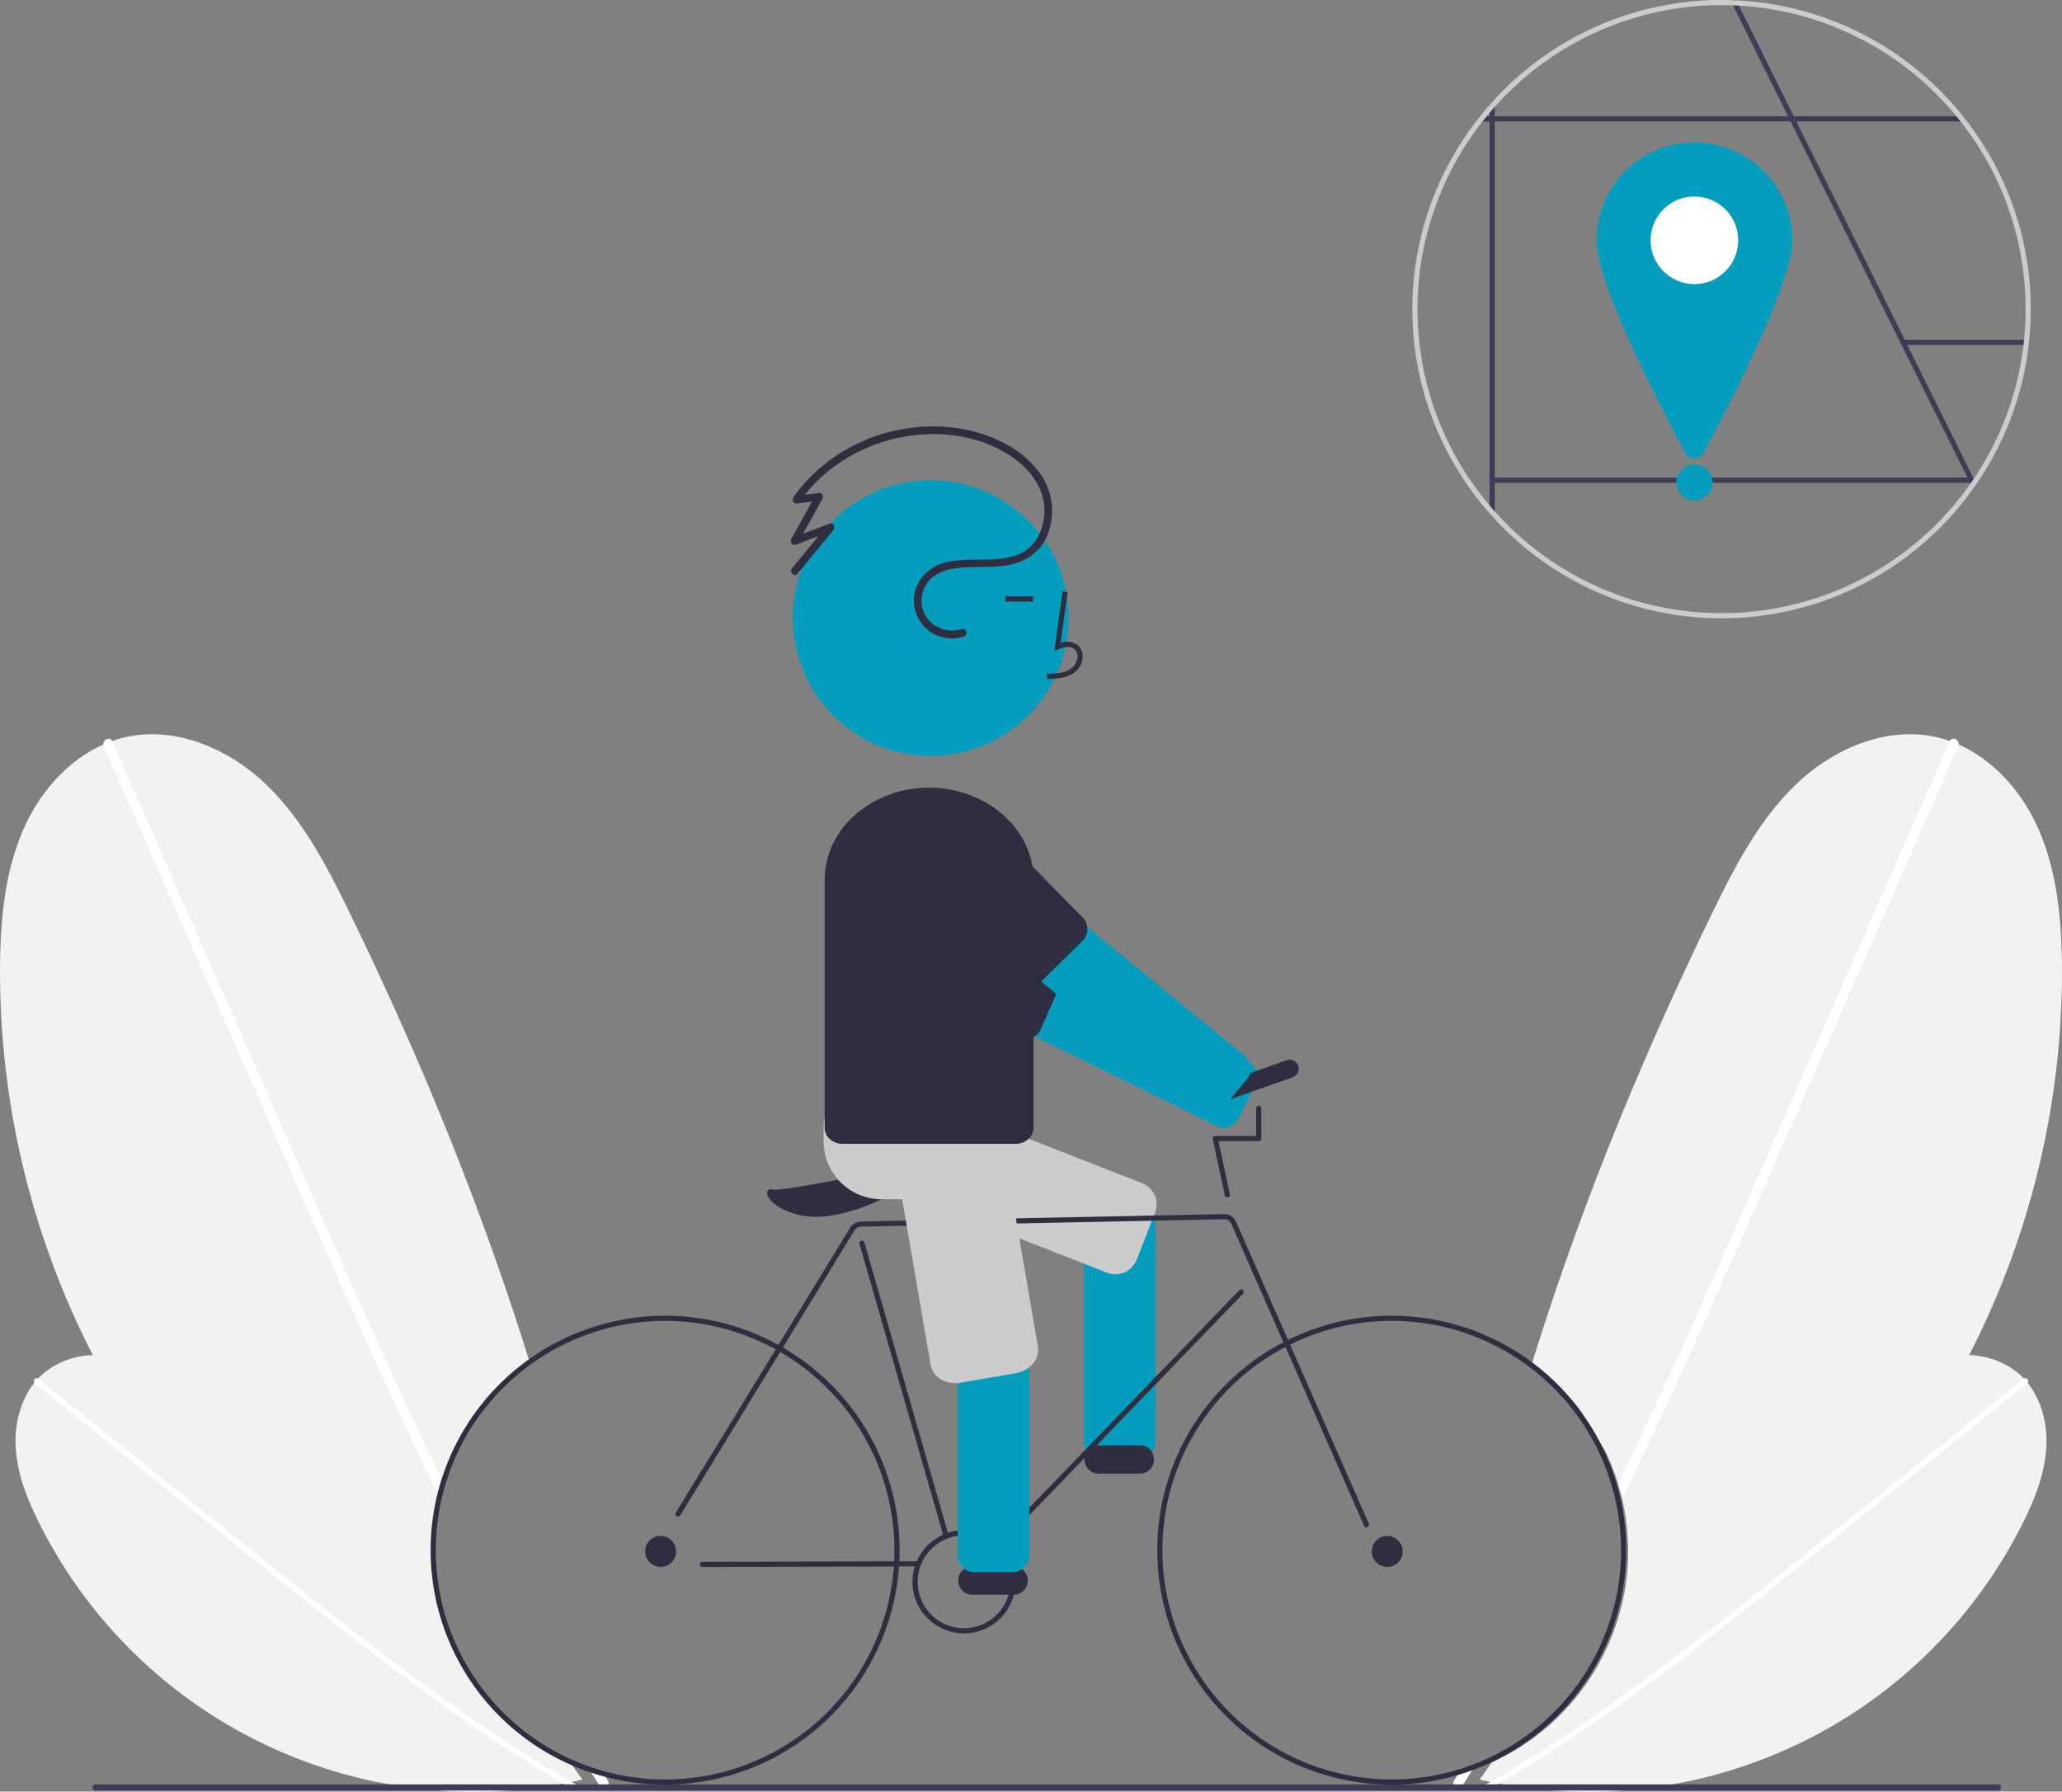 <svg xmlns="http://www.w3.org/2000/svg" data-name="Layer 1" width="800.253" height="695.423" viewBox="0 0 800.253 695.423" xmlns:xlink="http://www.w3.org/1999/xlink"><rect x="0" y="0" width="800.253" height="695.423" fill="#808080" stroke="none"/><path d="M966.9,290.169c-.43.63-.87,1.25-1.31,1.87l-1.01-2.03-.16-.33-1-2-25.46-51.31-.01-.01-43.16-86.94v-.01l-.99-1.99v-.01l-21.36-43.03-1.01-2.04q1.14.03,2.28.09l1.02,2.05,21.3,42.93.01.01.99,1.99v.01l42.06,84.73v.01l.99,1.99v.01l25.46,51.27.34.69Z" transform="translate(-199.874 -102.289)" fill="#3f3d56"/><path d="M963.27,149.419H772.73c.51-.67,1.03-1.34,1.57-2H961.7C962.24,148.078,962.76,148.749,963.27,149.419Z" transform="translate(-199.874 -102.289)" fill="#3f3d56"/><path d="M987.41,234.159c-.06.67-.13,1.34-.22,2H938.38v-2Z" transform="translate(-199.874 -102.289)" fill="#3f3d56"/><path d="M779.98,140.828v162.92c-.69-.73-1.35-1.47-2-2.21v-158.5C778.63,142.299,779.29,141.559,779.98,140.828Z" transform="translate(-199.874 -102.289)" fill="#3f3d56"/><rect x="579.107" y="185.389" width="186.062" height="2" fill="#3f3d56"/><path d="M895.465,195.56c0,17.046-25.068,65.114-34.483,82.566a3.994,3.994,0,0,1-7.034,0c-9.415-17.452-34.483-65.521-34.483-82.566a38,38,0,0,1,76,0Z" transform="translate(-199.874 -102.289)" fill="#059dbe"/><circle cx="657.591" cy="93.272" r="17" fill="#fff"/><circle cx="657.591" cy="187.272" r="7" fill="#059dbe"/><path d="M421.21,786.458c.3.14.61.28.92.4-.28-.09-.56-.18-.83-.27q-5.94-1.965-11.79-4.17-9.404-3.525-18.56-7.65-6.541-2.94-12.96-6.17a326.299,326.299,0,0,1-98.82-76.48q-3.78-4.32-7.41-8.79-3.089-3.795-6.05-7.7a318.535,318.535,0,0,1-29.8-47.33,325.627,325.627,0,0,1-36-152.9c.28-18,2.17-36.37,9.73-52.7,6.25-13.49,16.91-25.46,30.33-31.4,1.12-.5,2.26-.96,3.42-1.36a43.641,43.641,0,0,1,5.45-1.57c19.18-4.22,39.43,4.41,53.72,17.88,14.3,13.47,23.67,31.24,32.3,48.89,27.45,56.18,51.42,114.53,70.1,174.4.21.68.42,1.35.63,2.02a90.592,90.592,0,0,0-18.653,18.105l-9.784,15.849a89.287,89.287,0,0,0-5.012,12.776q-.855,2.76-1.51,5.6a90.021,90.021,0,0,0,50.58,102.57Z" transform="translate(-199.874 -102.289)" fill="#f2f2f2"/><path d="M441.14,792.458l-.07.35-.02.08c0-.03-.01-.05-.01-.08-.02-.13-.03-.26-.05-.39C441.04,792.429,441.09,792.448,441.14,792.458Z" transform="translate(-199.874 -102.289)" fill="#f2f2f2"/><path d="M370.87,675.689c.42.87.84,1.74,1.27,2.6q-.855,2.76-1.51,5.6c-.45-.93-.91-1.87-1.36-2.8q-10.98-22.515-21.36-45.3c-11.92-26.03-23.43-52.24-34.96-78.43q-18.21-41.37-36.41-82.72-18.195-41.37-36.4-82.72a2.37,2.37,0,0,1-.17-.62c-.21-1.92,2.51-3.31,3.42-1.36a.217.217,0,0,1,.03.05q2.28,5.145,4.54,10.3,18.195,41.355,36.4,82.72,18.136,41.205,36.28,82.42c11.49,26.1,23.01,52.19,34.99,78.06Q363.115,659.658,370.87,675.689Z" transform="translate(-199.874 -102.289)" fill="#fff"/><path d="M432.5,795.309c-.67-1.05-1.34-2.09-2-3.14-.57-.89-1.13-1.78-1.69-2.67-.14-.22-.28-.43-.4-.65q2.76.855,5.54,1.64c.15.25.31.51.48.76.45.71.9,1.43,1.36,2.14.07.12.13.23.18.34C436.76,795.659,433.75,797.249,432.5,795.309Z" transform="translate(-199.874 -102.289)" fill="#fff"/><path d="M423.44,789.599c.82,1.15,1.63,2.3,2.43,3.46-1.39.31-2.77.61-4.17.9-1.11.22-2.22.44-3.33.64a188.709,188.709,0,0,1-203.26-101.05c-4.71-9.42-8.69-19.47-9.17-29.99-.4-8.69,1.91-17.79,7.27-24.5.44-.56.91-1.1,1.4-1.63a27.376,27.376,0,0,1,2.41-2.28,31.429,31.429,0,0,1,18.89-6.85,43.57,43.57,0,0,1,13.83,1.63c11.06,3.14,20.72,9.83,29.97,16.67a718.964,718.964,0,0,1,88.51,76.74c.9.93,1.81,1.88,2.7,2.82a90.581,90.581,0,0,0,50.29,60.3.496.496,0,0,1,.09.13C422.03,787.588,422.74,788.588,423.44,789.599Z" transform="translate(-199.874 -102.289)" fill="#f2f2f2"/><path d="M426.02,793.279c-.05-.07-.1-.15-.15-.22.03-.01.05-.01.08-.02Z" transform="translate(-199.874 -102.289)" fill="#f2f2f2"/><path d="M213.46,639.342l41.233,33.118,41.233,33.118c13.059,10.489,26.109,20.989,39.322,31.283,13.097,10.204,26.356,20.206,39.927,29.772,13.552,9.553,27.417,18.672,41.701,27.096q2.668,1.574,5.356,3.114c1.24.712,2.438-1.169,1.189-1.886-14.385-8.254-28.349-17.222-41.981-26.664-13.647-9.452-26.966-19.37-40.102-29.517-13.207-10.201-26.231-20.636-39.242-31.085q-20.543-16.497-41.084-32.998L219.78,641.577l-5.131-4.121c-1.116-.896-2.298.995-1.189,1.886Z" transform="translate(-199.874 -102.289)" fill="#fff"/><path d="M778.79,786.458c-.3.14-.61.28-.92.4.28-.09.56-.18.83-.27q5.94-1.965,11.79-4.17,9.404-3.525,18.56-7.65,6.541-2.94,12.96-6.17a326.299,326.299,0,0,0,98.82-76.48q3.78-4.32,7.41-8.79,3.089-3.795,6.05-7.7a318.535,318.535,0,0,0,29.8-47.33,325.627,325.627,0,0,0,36-152.9c-.28-18-2.17-36.37-9.73-52.7-6.25-13.49-16.91-25.46-30.33-31.4-1.12-.5-2.26-.96-3.42-1.36a43.641,43.641,0,0,0-5.45-1.57c-19.18-4.22-39.43,4.41-53.72,17.88-14.3,13.47-23.67,31.24-32.3,48.89-27.45,56.18-51.42,114.53-70.1,174.4-.21.68-.42,1.35-.63,2.02a90.592,90.592,0,0,1,18.653,18.105l9.784,15.849a89.287,89.287,0,0,1,5.012,12.776q.855,2.76,1.51,5.6a90.021,90.021,0,0,1-50.58,102.57Z" transform="translate(-199.874 -102.289)" fill="#f2f2f2"/><path d="M758.86,792.458l.07.35.02.08c0-.03.01-.05.01-.08.02-.13.03-.26.05-.39C758.96,792.429,758.91,792.448,758.86,792.458Z" transform="translate(-199.874 -102.289)" fill="#f2f2f2"/><path d="M829.13,675.689c-.42.87-.84,1.74-1.27,2.6q.855,2.76,1.51,5.6c.45-.93.91-1.87,1.36-2.8q10.98-22.515,21.36-45.3c11.92-26.03,23.43-52.24,34.96-78.43q18.21-41.37,36.41-82.72,18.195-41.37,36.4-82.72a2.37,2.37,0,0,0,.17-.62c.21-1.92-2.51-3.31-3.42-1.36a.217.217,0,0,0-.03.05q-2.28,5.145-4.54,10.3-18.195,41.355-36.4,82.72-18.136,41.205-36.28,82.42c-11.49,26.1-23.01,52.19-34.99,78.06Q836.885,659.658,829.13,675.689Z" transform="translate(-199.874 -102.289)" fill="#fff"/><path d="M767.5,795.309c.67-1.05,1.34-2.09,2-3.14.57-.89,1.13-1.78,1.69-2.67.14-.22.28-.43.4-.65q-2.76.855-5.54,1.64c-.15.25-.31.51-.48.76-.45.71-.9,1.43-1.36,2.14-.07.12-.13.23-.18.34C763.24,795.659,766.25,797.249,767.5,795.309Z" transform="translate(-199.874 -102.289)" fill="#fff"/><path d="M776.56,789.599c-.82,1.15-1.63,2.3-2.43,3.46,1.39.31,2.77.61,4.17.9,1.11.22,2.22.44,3.33.64a188.709,188.709,0,0,0,203.26-101.05c4.71-9.42,8.69-19.47,9.17-29.99.4-8.69-1.91-17.79-7.27-24.5-.44-.56-.91-1.1-1.4-1.63a27.376,27.376,0,0,0-2.41-2.28,31.429,31.429,0,0,0-18.89-6.85,43.57,43.57,0,0,0-13.83,1.63c-11.06,3.14-20.72,9.83-29.97,16.67a718.964,718.964,0,0,0-88.51,76.74c-.9.93-1.81,1.88-2.7,2.82a90.581,90.581,0,0,1-50.29,60.3.496.496,0,0,0-.09.13C777.97,787.588,777.26,788.588,776.56,789.599Z" transform="translate(-199.874 -102.289)" fill="#f2f2f2"/><path d="M773.98,793.279c.05-.07.1-.15.15-.22-.03-.01-.05-.01-.08-.02Z" transform="translate(-199.874 -102.289)" fill="#f2f2f2"/><path d="M986.54,639.342l-41.233,33.118L904.073,705.578c-13.059,10.489-26.109,20.989-39.322,31.283-13.097,10.204-26.356,20.206-39.927,29.772-13.552,9.553-27.417,18.672-41.701,27.096q-2.668,1.574-5.356,3.114c-1.24.712-2.438-1.169-1.189-1.886,14.385-8.254,28.349-17.222,41.981-26.664,13.647-9.452,26.966-19.37,40.102-29.517,13.207-10.201,26.231-20.636,39.242-31.085q20.543-16.497,41.084-32.998L980.22,641.577l5.131-4.121c1.116-.896,2.298.995,1.189,1.886Z" transform="translate(-199.874 -102.289)" fill="#fff"/><path d="M568.869,459.775a6.451,6.451,0,0,0-3.737,3.291l-5.136,10.445-1.375,2.793a6.51,6.51,0,0,0,2.956,8.705l39.802,19.582,70.584,34.711a6.511,6.511,0,0,0,8.479-2.542c.083-.138.153-.272.226-.414l3.933-7.992,2.582-5.255a6.47,6.47,0,0,0,.483-1.317,6.535,6.535,0,0,0-.161-3.646,6.45,6.45,0,0,0-3.291-3.737L675.799,510.258l-62.248-30.616-39.72-19.545A6.498,6.498,0,0,0,568.869,459.775Z" transform="translate(-199.874 -102.289)" fill="#059dbe"/><path d="M556.554,463.652a18.088,18.088,0,0,0-1.883,3.301,18.522,18.522,0,0,0,9.453,24.395l31.104,13.731a6.528,6.528,0,0,0,6.151-.488,6.406,6.406,0,0,0,1.856-1.826,6.229,6.229,0,0,0,.565-1.008l9.692-21.956a.92.92,0,0,0,.06-.16,6.496,6.496,0,0,0-3.381-8.411L579.066,457.5A18.529,18.529,0,0,0,556.554,463.652Z" transform="translate(-199.874 -102.289)" fill="#2f2e41"/><path d="M641.82,563.529H627.06a6.506,6.506,0,0,0-6.5,6.5v92.01a6.506,6.506,0,0,0,6.5,6.5h14.76a6.5,6.5,0,0,0,6.5-6.5v-92.01A6.5,6.5,0,0,0,641.82,563.529Z" transform="translate(-199.874 -102.289)" fill="#059dbe"/><path d="M632.714,596.901a8.61,8.61,0,0,1-3.144-.594l-82.22-32.167a8.922,8.922,0,0,1-4.929-11.597l7.035-17.982a9.042,9.042,0,0,1,4.719-4.986,8.66,8.66,0,0,1,6.771-.187l82.22,32.167a8.668,8.668,0,0,1,4.847,4.732,9.042,9.042,0,0,1,.083,6.865l-7.035,17.982A9.015,9.015,0,0,1,632.714,596.901Z" transform="translate(-199.874 -102.289)" fill="#ccc"/><path d="M642.252,674.289h-16a5.5,5.5,0,0,1,0-11h16a5.5,5.5,0,0,1,0,11Z" transform="translate(-199.874 -102.289)" fill="#2f2e41"/><path d="M516.367,574.603a26.659,26.659,0,0,1-5.979-.632c-8.877-2.049-12.155-5.945-12.692-7.924a1.759,1.759,0,0,1,.325-1.81,1.532,1.532,0,0,1,1.637-.228c2.757.92,41.847-6.81,55.729-10.013,5.773-1.332,9.825-1.112,12.043.652A3.884,3.884,0,0,1,569,557.484v.348L541.699,567.943C540.815,568.383,528.093,574.603,516.367,574.603Z" transform="translate(-199.874 -102.289)" fill="#2f2e41"/><path d="M730.179,695.098a1,1,0,0,1-.916-.598L677.756,577.344a2.985,2.985,0,0,0-2.807-1.792l-140.932,2.876a2.986,2.986,0,0,0-2.498,1.435l-67.637,110.603a1.0 1,0,1,1-1.706-1.043l67.637-110.604a4.978,4.978,0,0,1,4.163-2.391l140.932-2.876a5.003,5.003,0,0,1,4.679,2.987l51.507,117.156a1.001,1.001,0,0,1-.915,1.403Z" transform="translate(-199.874 -102.289)" fill="#2f2e41"/><path d="M567,699.289a1.001,1.001,0,0,1-.961-.724L533.439,585.143a1,1,0,0,1,1.922-.553l32.599,113.421a1,1,0,0,1-.685,1.237A.987.987,0,0,1,567,699.289Z" transform="translate(-199.874 -102.289)" fill="#2f2e41"/><path d="M574,567.789H542a22.525,22.525,0,0,1-22.5-22.5v-5a22.525,22.525,0,0,1,22.5-22.5h32a22.525,22.525,0,0,1,22.5,22.5v5A22.525,22.525,0,0,1,574,567.789Z" transform="translate(-199.874 -102.289)" fill="#ccc"/><circle cx="538.378" cy="602.196" r="6" fill="#2f2e41"/><circle cx="256.378" cy="602.196" r="6" fill="#2f2e41"/><path d="M670.17,531.318a3.5,3.5,0,0,1-1.17-6.8l30.17-10.666a3.5,3.5,0,1,1,2.333,6.599l-30.17,10.667A3.477,3.477,0,0,1,670.17,531.318Z" transform="translate(-199.874 -102.289)" fill="#2f2e41"/><path d="M591.154,698.484a1,1,0,0,1-.72-1.694l90.404-93.7a1,1,0,1,1,1.439,1.389l-90.404,93.7A.997.997,0,0,1,591.154,698.484Z" transform="translate(-199.874 -102.289)" fill="#2f2e41"/><path d="M472.476,710.532a1,1,0,0,1-.003-2l83.524-.243H556a1,1,0,0,1,.003,2l-83.524.243Z" transform="translate(-199.874 -102.289)" fill="#2f2e41"/><path d="M676.192,567.051a1.0 1,0,0,1-.977-.791l-4.677-21.844a1.0 1,0,0,1,.978-1.209h15.866V532.484a1,1,0,0,1,2,0V544.207a1,1,0,0,1-1,1H672.753l4.418,20.635a.999.999,0,0,1-.979,1.209Z" transform="translate(-199.874 -102.289)" fill="#2f2e41"/><path d="M574,736.289a20,20,0,1,1,20-20A20.023,20.023,0,0,1,574,736.289Zm0-38a18,18,0,1,0,18,18A18.02,18.02,0,0,0,574,698.289Z" transform="translate(-199.874 -102.289)" fill="#2f2e41"/><path d="M593.252,721.289h-16a5.5,5.5,0,0,1,0-11h16a5.5,5.5,0,0,1,0,11Z" transform="translate(-199.874 -102.289)" fill="#2f2e41"/><path d="M975.273,797.282H236.979a1.191,1.191,0,1,1,0-2.381H975.273a1.191,1.191,0,1,1,0,2.381Z" transform="translate(-199.874 -102.289)" fill="#3f3d56"/><path d="M582.948,432.621a6.451,6.451,0,0,0-4.388,2.354l-7.378,9.003-1.974,2.407a6.51,6.51,0,0,0,.898,9.15l34.302,28.125,60.834,49.862a6.511,6.511,0,0,0,8.835-.546c.112-.116.21-.23.315-.352l5.648-6.888,3.71-4.529a6.469,6.469,0,0,0,.77-1.173,6.535,6.535,0,0,0,.672-3.587,6.45,6.45,0,0,0-2.354-4.388l-7.251-5.947-53.648-43.977L587.707,434.063A6.498,6.498,0,0,0,582.948,432.621Z" transform="translate(-199.874 -102.289)" fill="#059dbe"/><circle cx="361.189" cy="239.908" r="53.519" fill="#059dbe"/><path d="M606.258,365.854l-.056-2c3.721-.104,7.001-.337,9.466-2.138a6.148,6.148,0,0,0,2.381-4.528,3.514,3.514,0,0,0-1.153-2.895c-1.636-1.382-4.269-.935-6.188-.055l-1.655.759,3.173-23.19,1.981.271-2.699,19.727c2.607-.767,5.023-.437,6.678.961a5.471,5.471,0,0,1,1.86,4.492,8.133,8.133,0,0,1-3.2,6.073C613.681,365.646,609.565,365.762,606.258,365.854Z" transform="translate(-199.874 -102.289)" fill="#2f2e41"/><rect x="390.135" y="231.492" width="10.771" height="2" fill="#2f2e41"/><path d="M620.005,458.331l-23.861-24.215a18.501,18.501,0,0,0-26.362,25.964l23.862,24.215a6.496,6.496,0,0,0,8.172.887,5.387,5.387,0,0,0,1.023-.816l17.096-16.841a6.427,6.427,0,0,0,1.419-2.07A6.535,6.535,0,0,0,620.005,458.331Z" transform="translate(-199.874 -102.289)" fill="#2f2e41"/><path d="M592.82,607.529H578.06a6.506,6.506,0,0,0-6.5,6.5v92.01a6.506,6.506,0,0,0,6.5,6.5h14.76a6.5,6.5,0,0,0,6.5-6.5v-92.01A6.5,6.5,0,0,0,592.82,607.529Z" transform="translate(-199.874 -102.289)" fill="#059dbe"/><path d="M570.573,639.181c-4.725 0-8.801-2.924-9.525-7.137l-14.964-87.01a8.219,8.219,0,0,1,1.903-6.679,10.926,10.926,0,0,1,6.611-3.731l21.607-3.716c5.52-.949,10.678,2.177,11.502,6.967l14.964,87.011a8.22,8.22,0,0,1-1.897,6.677,10.928,10.928,0,0,1-6.617,3.732l-21.607,3.716A11.651,11.651,0,0,1,570.573,639.181Z" transform="translate(-199.874 -102.289)" fill="#ccc"/><path d="M592.51,421.945a38.725,38.725,0,0,0-8.78-7.414,44.843,44.843,0,0,0-46.88.203,39.098,39.098,0,0,0-7.63,6.301,33.239,33.239,0,0,0-9.3,22.799v96.269a4.2,4.2,0,0,0,.08.875c.47,2.996,3.4,5.311,6.92,5.311h67.07c3.85,0,7-2.775,7-6.186V443.834A33.025,33.025,0,0,0,592.51,421.945Z" transform="translate(-199.874 -102.289)" fill="#2f2e41"/><path d="M573.092,346.46c-7.096,2.358-15.061-2.488-15.513-10.119a11.968,11.968,0,0,1,3.725-9.569,16.107,16.107,0,0,1,8.405-3.723c6.738-1.169,13.663-.221,20.43-1.228,6.826-1.016,12.843-4.542,15.834-10.954a24.665,24.665,0,0,0,.173-20.07c-3.105-7.101-9.196-12.509-15.907-16.149-12.916-7.006-28.418-8.385-42.65-5.278a66.255,66.255,0,0,0-36.662,21.833q-1.702,2.05-3.225,4.239a1.507,1.507,0,0,0,1.295,2.257l8.774-1.056-1.295-2.257-9.536,17.144c-.586,1.054.408,2.688,1.694,2.203l13.984-5.27-1.459-2.507L507.278,322.855c-1.216,1.48.895,3.615,2.121,2.121l13.88-16.899c.843-1.027.091-3.091-1.459-2.507l-13.984,5.27,1.694,2.203,9.536-17.144c.498-.895-.109-2.4-1.295-2.257l-8.774,1.056,1.295,2.257c8.196-11.737,20.767-20.004,34.493-23.802,13.776-3.812,29.114-3.201,42.075,3.125,6.849,3.342,13.114,8.364,16.404,15.387a21.296,21.296,0,0,1-.707,19.264c-7.526,12.85-25.073,6.246-36.815,9.988-6.699,2.135-11.508,8.027-11.173,15.244a14.69,14.69,0,0,0,14.093,13.908,14.262,14.262,0,0,0,5.228-.717c1.823-.606,1.042-3.504-.798-2.893Z" transform="translate(-199.874 -102.289)" fill="#2f2e41"/><path d="M964.81,289.679h.23v-.33A3.288,3.288,0,0,1,964.81,289.679Zm-1.54-140.26c-.51-.67-1.03-1.34-1.57-2a119.782,119.782,0,0,0-87.99-44.99q-1.14-.06-2.28-.09c-1.14-.03-2.28-.05-3.43-.05a119.637,119.637,0,0,0-88.02,38.54c-.69.73-1.35,1.47-2,2.21q-1.905,2.145-3.68,4.38c-.54.66-1.06,1.33-1.57,2a119.731,119.731,0,0,0,5.25,152.12c.65.74,1.31,1.48,2,2.21a119.84,119.84,0,0,0,185.61-11.71c.44-.62.88-1.24,1.31-1.87a119.039,119.039,0,0,0,20.29-54.01c.09-.66.16-1.33.22-2q.584-5.85.59-11.87A119.319,119.319,0,0,0,963.27,149.419Zm21.91,86.74a116.95,116.95,0,0,1-19.3,51.96q-.405.615-.84,1.23a3.288,3.288,0,0,1-.23.33c-.07.11-.15.22-.23.33a117.862,117.862,0,0,1-184.6,10.78c-.69-.76-1.36-1.52-2-2.3a117.762,117.762,0,0,1-2.73-149.07c.53-.67,1.06-1.34,1.61-2,.36-.45.73-.89,1.12-1.33.64-.78,1.31-1.54,2-2.3a117.665,117.665,0,0,1,88.02-39.5q2.235,0,4.44.09c.77.02,1.53.06,2.29.1a117.849,117.849,0,0,1,84.41,42.94c.55.66,1.08,1.33,1.61,2a117.392,117.392,0,0,1,25.25,72.87q0,6.015-.59,11.87C985.34,234.828,985.27,235.499,985.18,236.159Zm-20.37,53.52h.23v-.33A3.288,3.288,0,0,1,964.81,289.679Z" transform="translate(-199.874 -102.289)" fill="#ccc"/><path d="M458,795a91,91,0,1,1,91-91A91.103,91.103,0,0,1,458,795Zm0-180a89,89,0,1,0,89,89A89.101,89.101,0,0,0,458,615Z" transform="translate(-199.874 -102.289)" fill="#2f2e41"/><path d="M740,795a91,91,0,1,1,91-91A91.103,91.103,0,0,1,740,795Zm0-180a89,89,0,1,0,89,89A89.1,89.1,0,0,0,740,615Z" transform="translate(-199.874 -102.289)" fill="#2f2e41"/></svg>